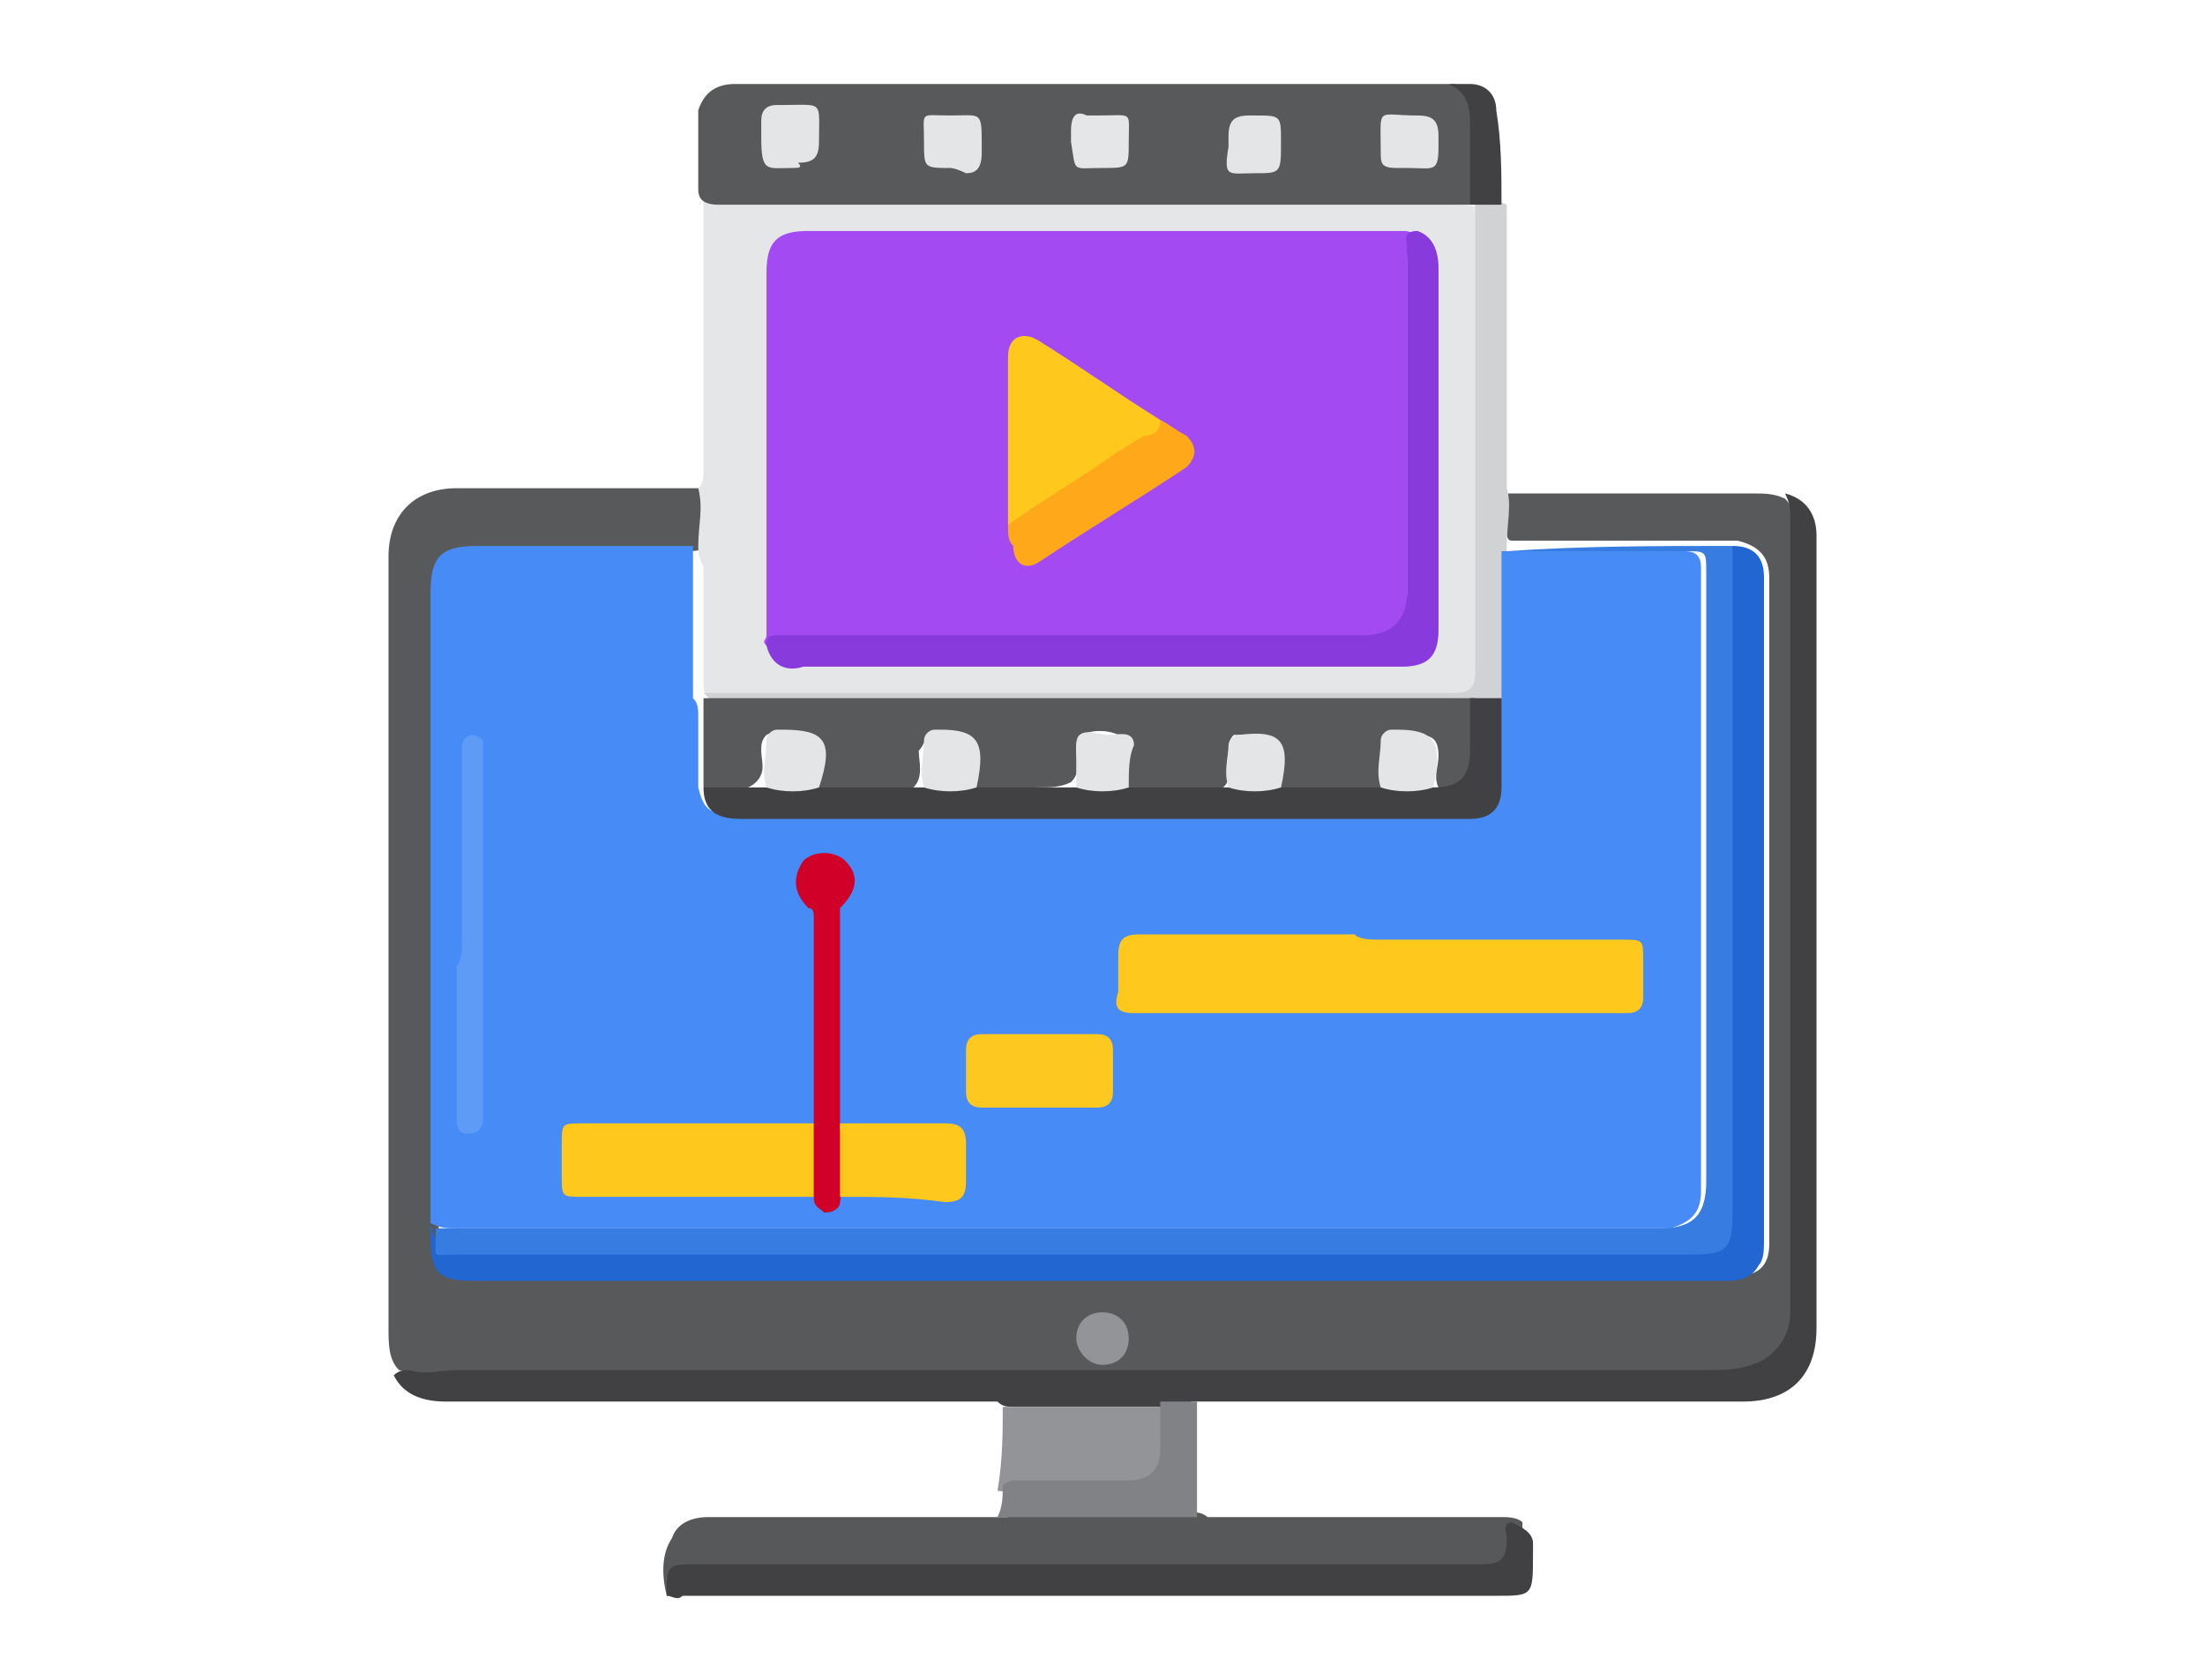 <?xml version="1.0" encoding="utf-8"?>
<!-- Generator: Adobe Illustrator 24.3.0, SVG Export Plug-In . SVG Version: 6.00 Build 0)  -->
<svg version="1.1" id="Layer_1" xmlns="http://www.w3.org/2000/svg" xmlns:xlink="http://www.w3.org/1999/xlink" x="0px" y="0px"
	 viewBox="0 0 42 32" style="enable-background:new 0 0 42 32;" xml:space="preserve">
<style type="text/css">
	.st0{fill:#58595B;}
	.st1{fill:#E5E6E7;}
	.st2{fill:#414042;}
	.st3{fill:#57585A;}
	.st4{fill:#D0D2D3;}
	.st5{fill:#929497;}
	.st6{fill:#808285;}
	.st7{fill:#478BF6;}
	.st8{fill:#2266D2;}
	.st9{fill:#377DE1;}
	.st10{fill:#A44AF3;}
	.st11{fill:#893ADC;}
	.st12{fill:#E4E5E6;}
	.st13{fill:#FEC81D;}
	.st14{fill:#FDC81F;}
	.st15{fill:#D00028;}
	.st16{fill:#5D9BF6;}
	.st17{fill:#FEA81A;}
</style>
<path class="st0" d="M28.6,9.4c0.5,0,1.1,0,1.6,0c1.1,0,2.2,0,3.2,0c0.2,0,0.4,0,0.6,0.1c0.2,0.2,0.2,0.4,0.2,0.6c0,2.1,0,4.2,0,6.2
	c0,2.9,0,5.7,0,8.6c0,0.8-0.4,1.2-1.1,1.3c-0.2,0-0.4,0-0.6,0c-0.1,0-0.2,0-0.3,0c-7.8,0-15.6,0-23.4,0c-0.4,0-0.8,0-1.2-0.1
	c-0.2-0.2-0.2-0.5-0.2-0.8c0-3.5,0-7,0-10.5c0-1.4,0-2.8,0-4.2c0-0.8,0.5-1.3,1.3-1.3c1.6,0,3.1,0,4.7,0c0.1,0,0.1,0.1,0.1,0.1
	c0,0.3,0.1,0.7,0,1c-0.1,0.1-0.3,0.1-0.5,0.1c-1.2,0-2.3,0-3.5,0c-0.1,0-0.2,0-0.4,0c-0.5,0-0.7,0.2-0.7,0.7c0,1.9,0,3.8,0,5.7
	c0,1.9,0,3.9,0,5.8c0,0.2,0,0.4,0,0.5c-0.1,0.2,0,0.3,0,0.5c0,0.3,0.2,0.6,0.6,0.6c0.1,0,0.2,0,0.4,0c7.8,0,15.6,0,23.4,0
	c0.1,0,0.2,0,0.3,0c0.4,0,0.6-0.2,0.6-0.6c0-0.1,0-0.2,0-0.4c0-4,0-7.9,0-11.9c0-0.1,0-0.2,0-0.4c0-0.4-0.2-0.6-0.6-0.7
	c-1.4,0-2.8,0-4.1,0c-0.1,0-0.2,0-0.2,0c-0.1,0-0.1-0.1-0.1-0.2C28.5,9.9,28.4,9.6,28.6,9.4z"/>
<path class="st1" d="M13.3,10.4c0-0.4,0.1-0.7,0-1.1c0.1-0.1,0.1-0.2,0.1-0.3c0-1.6,0-3.2,0-4.7c0-0.6,0-1.2,0-1.9
	c0-0.1,0-0.2,0.1-0.3c0.1,0.1,0.1,0.2,0.1,0.4c0,0.4,0,0.7,0,1.1c0,0.2,0.1,0.3,0.3,0.3c0.1,0,0.2,0,0.4,0c4.5,0,8.9,0,13.4,0
	c0.2,0,0.4,0,0.5,0.1c0,0,0.1,0.1,0.1,0.1c0,0.1,0,0.3,0,0.4c0,2.8,0,5.5,0,8.3c0,0.1,0,0.2,0,0.2c0,0.2-0.1,0.4-0.4,0.4
	c-0.1,0-0.1,0-0.2,0c-4.6,0-9.2,0-13.8,0c-0.1,0-0.3,0-0.4-0.1c-0.1-0.1-0.1-0.2-0.1-0.3c0-0.7,0-1.5,0-2.2
	C13.3,10.6,13.3,10.5,13.3,10.4z"/>
<path class="st0" d="M28,3.9c-0.1,0-0.2,0-0.3,0c-4.7,0-9.3,0-14,0c-0.3,0-0.4-0.1-0.4-0.3c0-0.5,0-1,0-1.5c0.1-0.3,0.3-0.5,0.7-0.5
	c4.5,0,9.1,0,13.6,0c0,0,0,0,0.1,0c0.3,0.1,0.4,0.3,0.4,0.6c0,0.5,0,0.9,0,1.4C28.1,3.7,28.1,3.8,28,3.9z"/>
<path class="st2" d="M7.5,26.2c0.1-0.1,0.2-0.1,0.3-0.1c0.3,0.1,0.6,0,0.9,0c7.9,0,15.9,0,23.8,0c0.4,0,0.7,0,1.1-0.2
	c0.3-0.2,0.5-0.5,0.5-0.9c0-5.1,0-10.1,0-15.2c0-0.1,0-0.2-0.1-0.4c0.4,0.1,0.6,0.4,0.6,0.8c0,0.1,0,0.3,0,0.4c0,4.9,0,9.8,0,14.7
	c0,0.9-0.5,1.4-1.4,1.4c-3.4,0-6.7,0-10.1,0c-0.1,0-0.2,0-0.4,0c-0.2,0.2-0.5,0.1-0.7,0.1c-0.9,0-1.8,0-2.7,0c-0.1,0-0.2,0-0.3-0.1
	c-2.2,0-4.3,0-6.5,0c-1.3,0-2.7,0-4,0C8.1,26.7,7.7,26.6,7.5,26.2z"/>
<path class="st3" d="M12.7,30.4c-0.1-0.4-0.1-0.8,0.1-1.1c0.1-0.3,0.4-0.4,0.7-0.4c1.8,0,3.5,0,5.3,0c0.1,0,0.2,0,0.4,0
	c0.1-0.1,0.3-0.1,0.4-0.1c1,0,2,0,3,0c0.1,0,0.3,0,0.4,0.1c1.9,0,3.7,0,5.6,0c0.1,0,0.3,0,0.4,0.1c0,0.2,0,0.4-0.1,0.6
	c-0.1,0.2-0.2,0.4-0.5,0.4c-0.1,0-0.3,0-0.4,0c-4.8,0-9.6,0-14.4,0c-0.1,0-0.2,0-0.3,0c-0.2,0-0.4,0-0.4,0.3
	C12.8,30.3,12.8,30.4,12.7,30.4z"/>
<path class="st2" d="M12.7,30.4c0-0.6,0-0.6,0.6-0.6c5,0,9.9,0,14.9,0c0.4,0,0.5-0.1,0.5-0.5c0-0.1-0.1-0.3,0.1-0.3
	c0.2,0.1,0.4,0.2,0.4,0.4c0,0.1,0,0.2,0,0.2c0,0.8,0,0.8-0.7,0.8c-5.2,0-10.3,0-15.5,0C12.9,30.5,12.8,30.4,12.7,30.4z"/>
<path class="st4" d="M13.4,13.2c4.8,0,9.5,0,14.3,0c0.3,0,0.4-0.1,0.4-0.4c0-3,0-5.9,0-8.9c0.2-0.1,0.4-0.1,0.6,0c0,1.8,0,3.6,0,5.4
	c0.1,0.3,0,0.7,0,1.1c0,0,0,0.1,0,0.1c0,0.8,0,1.6,0,2.4c0,0.1,0,0.3-0.1,0.4c-0.2,0.1-0.4,0.1-0.6,0.1c-0.2,0-0.3,0-0.5,0
	c-4.5,0-9.1,0-13.6,0C13.7,13.4,13.6,13.4,13.4,13.2C13.3,13.3,13.3,13.3,13.4,13.2z"/>
<path class="st5" d="M19.1,26.8c1,0,2,0,3,0c0.2,0.4,0.1,0.8,0,1.2c-0.1,0.2-0.2,0.4-0.5,0.4c-0.9,0-1.7,0.1-2.6,0
	C19.1,27.8,19.1,27.3,19.1,26.8z"/>
<path class="st6" d="M19.1,28.3c0.1-0.1,0.2-0.1,0.3-0.1c0.7,0,1.4,0,2.1,0c0.4,0,0.6-0.2,0.6-0.6c0-0.3,0-0.6,0-0.9
	c0.2,0,0.5,0,0.7,0c0,0.7,0,1.4,0,2.2c-1.3,0-2.5,0-3.8,0C19.1,28.7,19.1,28.5,19.1,28.3z"/>
<path class="st2" d="M28.6,3.9c-0.2,0-0.4,0-0.6,0c0,0,0,0,0,0c0-0.5,0-1,0-1.5c0-0.3,0-0.6-0.4-0.8c0.1,0,0.3,0,0.4,0
	c0.3,0,0.5,0.2,0.5,0.5C28.6,2.7,28.6,3.3,28.6,3.9z"/>
<path class="st7" d="M28.6,13.3c0-0.8,0-1.7,0-2.5c0-0.1,0-0.2,0-0.3c0.1,0,0.2,0,0.2,0c1.1,0,2.2,0,3.3,0c0.2,0,0.3,0.1,0.3,0.3
	c0,0.1,0,0.2,0,0.3c0,3.8,0,7.5,0,11.3c0,0.1,0,0.2,0,0.3c0,0.4-0.2,0.6-0.6,0.7c-0.1,0-0.3,0-0.4,0c-7.6,0-15.1,0-22.7,0
	c-0.2,0-0.3,0-0.5-0.1c0,0,0,0,0,0c0-4,0-8,0-12c0-0.7,0.2-0.9,0.9-0.9c1.4,0,2.8,0,4.1,0c0,0.9,0,1.9,0,2.8c0,0,0,0,0,0.1
	c0.1,0.1,0.1,0.2,0.1,0.4c0,0.4,0,0.9,0,1.3c0.1,0.4,0.2,0.5,0.6,0.5c0.3,0,0.6,0,0.9,0c4.2,0,8.4,0,12.6,0c0.1,0,0.3,0,0.4,0
	c0.4,0,0.6-0.2,0.6-0.6c0-0.4,0-0.8,0-1.2C28.5,13.5,28.5,13.4,28.6,13.3z"/>
<path class="st8" d="M33,10.4c0.4,0,0.6,0.2,0.6,0.6c0,0.1,0,0.1,0,0.2c0,4.1,0,8.3,0,12.4c0,0.2,0,0.4-0.1,0.5
	c-0.1,0.2-0.3,0.3-0.6,0.3c-3.4,0-6.8,0-10.2,0c-4.6,0-9.1,0-13.7,0c-0.7,0-0.8-0.2-0.8-0.9c0-0.1,0-0.2,0-0.3c0,0,0,0,0,0
	c0,0,0,0,0,0.1c0.1,0.4,0.1,0.4,0.6,0.4c7.7,0,15.4,0,23.1,0c0.8,0,0.9-0.1,0.9-0.9c0-4,0-8,0-12C33,10.8,32.9,10.6,33,10.4z"/>
<path class="st9" d="M33,10.4c0,4.2,0,8.4,0,12.7c0,0.7-0.1,0.8-0.8,0.8c-7.8,0-15.7,0-23.5,0c-0.5,0-0.4,0.1-0.4-0.4
	c0,0,0-0.1,0-0.1c7.8,0,15.5,0,23.3,0c0.6,0,0.9-0.2,0.9-0.9c0-3.9,0-7.7,0-11.6c0-0.4,0-0.4-0.4-0.4c-1.1,0-2.3,0-3.4,0
	c0,0,0,0,0,0C30.1,10.4,31.6,10.4,33,10.4z"/>
<path class="st5" d="M21,25c0.3,0,0.5,0.2,0.5,0.5c0,0.3-0.2,0.5-0.5,0.5c-0.3,0-0.5-0.3-0.5-0.5C20.5,25.2,20.7,25,21,25z"/>
<path class="st10" d="M14.6,12.3c-0.1-0.1,0-0.1,0-0.2c0-2.3,0-4.6,0-6.9c0-0.6,0.2-0.8,0.8-0.8c3.8,0,7.5,0,11.3,0
	c0.1,0,0.2,0,0.2,0.1c-0.1,0.2-0.1,0.4-0.1,0.6c0,2,0,3.9,0,5.9c0,0.1,0,0.2,0,0.4c0,0.6-0.3,0.9-0.9,0.9c-3.6,0-7.1,0-10.7,0
	C15.1,12.3,14.8,12.3,14.6,12.3z"/>
<path class="st11" d="M14.6,12.3c0-0.1,0-0.2,0.2-0.2c0.1,0,0.2,0,0.3,0c3.6,0,7.3,0,10.9,0c0.5,0,0.8-0.3,0.8-0.8
	c0-2.2,0-4.4,0-6.6c0-0.1-0.1-0.3,0.2-0.3c0.3,0.1,0.4,0.4,0.4,0.7c0,1.9,0,3.7,0,5.6c0,0.4,0,0.9,0,1.3c0,0.5-0.2,0.7-0.7,0.7
	c-3.8,0-7.6,0-11.4,0C15,12.8,14.7,12.7,14.6,12.3z"/>
<path class="st12" d="M15.1,3.2c-0.5,0-0.6,0.1-0.6-0.6c0-0.1,0-0.2,0-0.3c0-0.2,0.1-0.3,0.3-0.3c0,0,0.1,0,0.1,0
	c0.8,0,0.7-0.1,0.7,0.7c0,0.3-0.1,0.4-0.4,0.4C15.3,3.2,15.2,3.2,15.1,3.2z"/>
<path class="st12" d="M18.1,3.2c-0.5,0-0.5,0-0.5-0.5c0-0.6-0.1-0.5,0.5-0.5c0.6,0,0.6-0.1,0.6,0.6c0,0,0,0.1,0,0.1
	c0,0.3-0.1,0.4-0.3,0.4C18.2,3.2,18.1,3.2,18.1,3.2z"/>
<path class="st12" d="M23.9,2.2c0.5,0,0.5,0,0.5,0.5c0,0.6,0,0.6-0.5,0.6c-0.5,0-0.6,0.1-0.5-0.5c0-0.1,0-0.1,0-0.2
	c0-0.3,0.1-0.4,0.4-0.4C23.8,2.2,23.8,2.2,23.9,2.2z"/>
<path class="st12" d="M26.8,3.2c-0.1,0-0.1,0-0.2,0c-0.3,0-0.3-0.1-0.3-0.3c0-0.9-0.1-0.7,0.7-0.7c0.3,0,0.4,0.1,0.4,0.4
	c0,0.1,0,0.1,0,0.2C27.4,3.3,27.3,3.2,26.8,3.2z"/>
<path class="st1" d="M21.5,2.7c0,0.5,0,0.5-0.5,0.5c-0.6,0-0.5,0.1-0.6-0.5c0-0.1,0-0.1,0-0.2c0-0.3,0.1-0.4,0.3-0.3
	c0.1,0,0.1,0,0.2,0C21.6,2.2,21.5,2.1,21.5,2.7z"/>
<path class="st0" d="M13.4,15c0-0.6,0-1.1,0-1.7c4.9,0,9.8,0,14.7,0c0.2,0.5,0.1,0.9,0,1.4c-0.1,0.3-0.4,0.4-0.7,0.3
	c-0.1-0.2,0-0.4,0-0.6c0-0.3-0.1-0.4-0.4-0.4c-0.1,0-0.2,0-0.3,0c-0.2,0-0.3,0.1-0.3,0.3c0,0.1,0,0.3,0,0.4c0,0.1,0,0.2-0.1,0.3
	c-0.6,0.1-1.2,0.1-1.9,0c-0.1-0.2,0-0.3-0.1-0.5c0-0.2,0.1-0.4-0.1-0.4C24,14,23.8,14,23.5,14c-0.1,0.1-0.1,0.2-0.1,0.4
	c0,0.2,0.1,0.4-0.1,0.6c-0.6,0.1-1.2,0.1-1.8,0c-0.2-0.2-0.1-0.4-0.1-0.6c0-0.1,0-0.3-0.1-0.4c-0.2-0.1-0.5-0.1-0.7,0
	c-0.1,0-0.1,0.2-0.1,0.3c0,0.2,0.1,0.4-0.1,0.6c-0.2,0.1-0.4,0.1-0.6,0.1c-0.4,0-0.8,0.1-1.2,0c-0.1,0-0.1-0.1-0.1-0.2
	c0-0.1,0-0.2,0-0.3c0-0.5-0.3-0.7-0.8-0.5c-0.1,0.1-0.1,0.2-0.2,0.3c0,0.2,0.1,0.5-0.1,0.7c-0.6,0.1-1.2,0.1-1.9,0
	c-0.1-0.2-0.1-0.3-0.1-0.5c0-0.4-0.4-0.7-0.8-0.5c-0.1,0.1-0.1,0.2-0.1,0.3c0,0.2,0.1,0.4-0.1,0.6C14.2,15.1,13.8,15.1,13.4,15z"/>
<path class="st2" d="M21.5,15c0.6,0,1.3,0,1.9,0c0.3,0,0.7,0,1,0c0.6,0,1.3,0,1.9,0c0.3,0,0.7,0,1,0c0.5,0,0.7-0.2,0.7-0.7
	c0-0.3,0-0.7,0-1c0.2,0,0.4,0,0.6,0c0,0.6,0,1.1,0,1.7c0,0.4-0.2,0.6-0.6,0.6c-0.8,0-1.6,0-2.4,0c-3.8,0-7.6,0-11.5,0
	c-0.5,0-0.7-0.2-0.7-0.6c0.4,0,0.9,0,1.3,0c0.3,0,0.7,0,1,0c0.6,0,1.3,0,1.9,0c0.3-0.1,0.7,0,1,0c0.6,0,1.3,0,1.9,0
	C20.8,14.9,21.1,14.9,21.5,15z"/>
<path class="st13" d="M26.3,17.9c1.5,0,3,0,4.6,0c0.4,0,0.4,0,0.4,0.4c0,0.2,0,0.5,0,0.7c0,0.2-0.1,0.3-0.3,0.3c0,0,0,0-0.1,0
	c-3.1,0-6.2,0-9.3,0c-0.3,0-0.4-0.1-0.3-0.4c0-0.2,0-0.5,0-0.7c0-0.3,0.1-0.4,0.4-0.4c1.4,0,2.8,0,4.1,0
	C25.9,17.9,26.1,17.9,26.3,17.9z"/>
<path class="st13" d="M15.5,22.8c-1.5,0-2.9,0-4.4,0c-0.4,0-0.4,0-0.4-0.4c0-0.2,0-0.4,0-0.6c0-0.4,0-0.4,0.4-0.4c1.5,0,2.9,0,4.4,0
	c0.1,0,0.1,0.1,0.1,0.2c0,0.3,0,0.7,0,1C15.6,22.7,15.6,22.8,15.5,22.8z"/>
<path class="st14" d="M19.8,19.7c0.4,0,0.7,0,1.1,0c0.2,0,0.3,0.1,0.3,0.3c0,0.3,0,0.5,0,0.8c0,0.2-0.1,0.3-0.3,0.3
	c-0.7,0-1.5,0-2.2,0c-0.2,0-0.3-0.1-0.3-0.3c0-0.3,0-0.5,0-0.8c0-0.2,0.1-0.3,0.3-0.3C19.1,19.7,19.4,19.7,19.8,19.7z"/>
<path class="st15" d="M15.5,22.8c0-0.5,0-0.9,0-1.4c0-1.3,0-2.6,0-3.9c0-0.1,0-0.2-0.1-0.2c-0.3-0.3-0.3-0.6-0.1-0.9
	c0.2-0.2,0.6-0.2,0.8,0c0.3,0.3,0.2,0.6-0.1,0.9C16,17.4,16,17.5,16,17.6c0,1.3,0,2.6,0,3.9c0.1,0.5,0.1,0.9,0,1.4
	c0,0.1-0.1,0.2-0.3,0.2C15.6,23,15.5,23,15.5,22.8z"/>
<path class="st16" d="M8.8,17.9c0-1.1,0-2.2,0-3.4c0-0.1,0-0.2,0-0.3c0-0.1,0.1-0.2,0.2-0.2c0.1,0,0.2,0.1,0.2,0.1
	c0,0.1,0,0.2,0,0.3c0,2.3,0,4.5,0,6.8c0,0,0,0.1,0,0.1c0,0.2-0.1,0.3-0.3,0.3c-0.2,0-0.2-0.2-0.2-0.3c0-1,0-1.9,0-2.9
	C8.8,18.3,8.8,18.1,8.8,17.9z"/>
<path class="st13" d="M16,22.8c0-0.5,0-0.9,0-1.4c0.7,0,1.3,0,2,0c0.3,0,0.4,0.1,0.4,0.4c0,0.2,0,0.5,0,0.7c0,0.3-0.1,0.4-0.4,0.4
	C17.3,22.8,16.7,22.8,16,22.8z"/>
<path class="st13" d="M19.2,10c0-1.1,0-2.1,0-3.2c0-0.4,0.3-0.5,0.6-0.3c0.8,0.5,1.5,1,2.3,1.5c0.1,0.3-0.1,0.4-0.3,0.5
	c-0.4,0.3-0.9,0.6-1.3,0.9c-0.3,0.2-0.6,0.4-0.9,0.6C19.5,10,19.4,10.1,19.2,10z"/>
<path class="st17" d="M19.2,10c0.7-0.5,1.4-0.9,2.1-1.4c0.2-0.1,0.3-0.2,0.5-0.3C22,8.3,22.1,8.2,22.1,8c0.2,0.1,0.3,0.2,0.5,0.3
	c0.2,0.2,0.2,0.4,0,0.6c-0.9,0.6-1.9,1.2-2.8,1.8c-0.3,0.2-0.5,0-0.5-0.3C19.2,10.3,19.2,10.2,19.2,10z"/>
<path class="st12" d="M15.6,15c-0.3,0.1-0.7,0.1-1,0c-0.1-0.3,0-0.6,0-0.9c0-0.1,0.1-0.2,0.2-0.2c0,0,0.1,0,0.1,0
	C15.7,13.9,15.9,14.1,15.6,15z"/>
<path class="st12" d="M27.3,15c-0.3,0.1-0.7,0.1-1,0c-0.1-0.3,0-0.6,0-0.9c0-0.1,0.1-0.2,0.2-0.2c0,0,0,0,0.1,0
	C27.3,13.9,27.5,14.1,27.3,15z"/>
<path class="st12" d="M18.6,15c-0.3,0.1-0.7,0.1-1,0c-0.1-0.3,0-0.6,0-0.9c0-0.1,0.1-0.2,0.2-0.2c0,0,0.1,0,0.1,0
	C18.6,13.9,18.8,14.1,18.6,15z"/>
<path class="st12" d="M24.4,15c-0.3,0.1-0.7,0.1-1,0c-0.1-0.3,0-0.6,0-0.8c0-0.1,0.1-0.2,0.2-0.2c0,0,0,0,0,0
	C24.4,13.9,24.6,14.1,24.4,15z"/>
<path class="st12" d="M21.5,15c-0.3,0.1-0.7,0.1-1,0c0-0.3,0-0.5,0-0.8c0-0.4,0.4-0.2,0.6-0.2c0.2,0,0.5-0.1,0.5,0.2
	C21.5,14.4,21.5,14.7,21.5,15z"/>
</svg>
